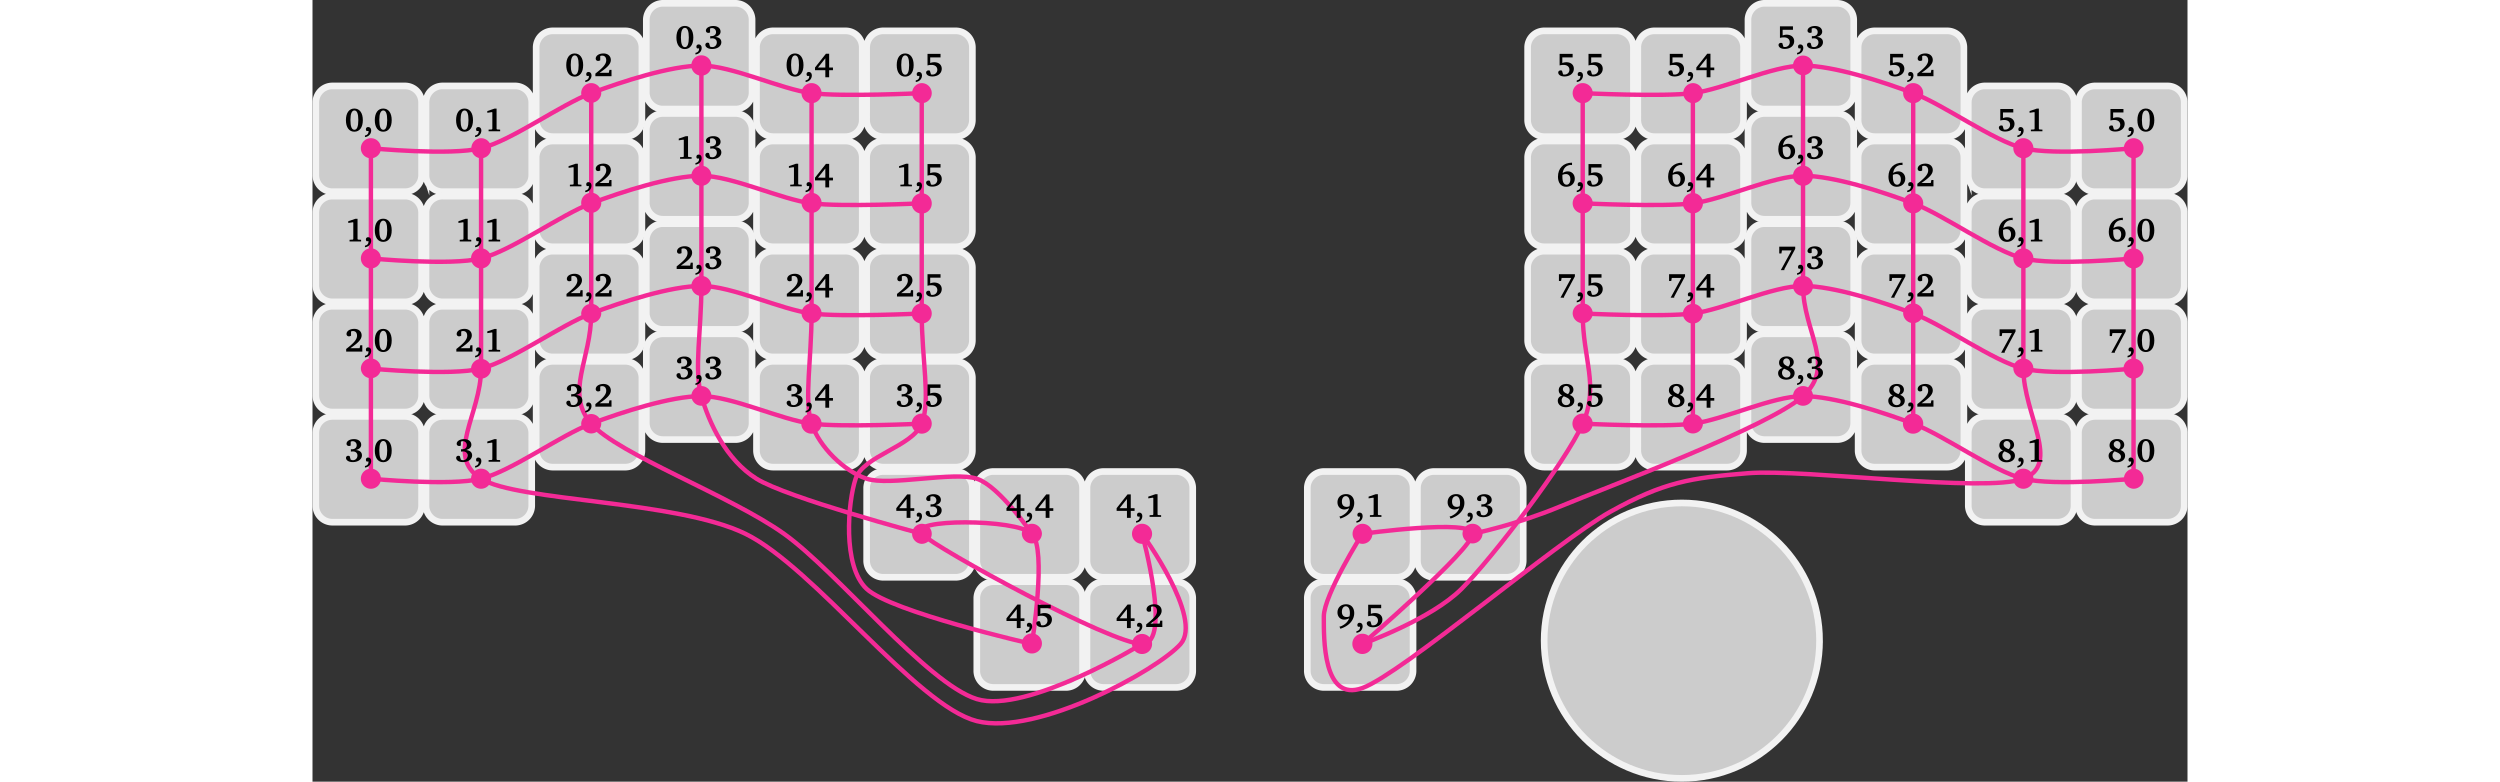 <svg height="253.433" viewBox="0 0 337.723 140.796" width="810.535" xmlns="http://www.w3.org/2000/svg" xmlns:xlink="http://www.w3.org/1999/xlink"><rect x="0" y="0" width="337.723" height="140.796" fill="#333333" stroke="none"/><clipPath id="a"><path d="M221 90h51v50.797h-51zm0 0"/></clipPath><clipPath id="b"><path d="M204 73h85v67.797h-85zm0 0"/></clipPath><clipPath id="c"><path d="M318 15h19.723v20H318zm0 0"/></clipPath><clipPath id="d"><path d="M301 0h36.723v52H301zm0 0"/></clipPath><clipPath id="e"><path d="M318 35h19.723v20H318zm0 0"/></clipPath><clipPath id="f"><path d="M301 18h36.723v54H301zm0 0"/></clipPath><clipPath id="g"><path d="M318 55h19.723v20H318zm0 0"/></clipPath><clipPath id="h"><path d="M301 38h36.723v54H301zm0 0"/></clipPath><clipPath id="i"><path d="M318 75h19.723v20H318zm0 0"/></clipPath><clipPath id="j"><path d="M301 58h36.723v53H301zm0 0"/></clipPath><clipPath id="k"><path d="M102 87h54v53.797h-54zm0 0"/></clipPath><clipPath id="l"><path d="M122 87h54v53.797h-54zm0 0"/></clipPath><clipPath id="m"><path d="M162 87h54v53.797h-54zm0 0"/></clipPath><clipPath id="n"><path d="M0 0h337.723v39H0zm0 0"/></clipPath><clipPath id="o"><path d="M0 20h337.723v39H0zm0 0"/></clipPath><clipPath id="p"><path d="M0 40h337.723v39H0zm0 0"/></clipPath><clipPath id="q"><path d="M0 60h337.723v39H0zm0 0"/></clipPath><clipPath id="r"><path d="M16 15h153v125.797H16zm0 0"/></clipPath><symbol id="s" overflow="visible"><path d="M1.75-4.094C.828-4.094.234-3.328.234-2 .234-.687.828.078 1.75.078 2.688.078 3.281-.687 3.281-2c0-1.328-.594-2.094-1.531-2.094zm.016.344c.468 0 .703.578.703 1.734 0 1.172-.235 1.75-.703 1.75-.485 0-.72-.593-.72-1.765 0-1.14.25-1.719.72-1.719zm0 0"/></symbol><symbol id="t" overflow="visible"><path d="M.188 1.047C.875.969 1.313.469 1.313-.141c0-.39-.22-.625-.547-.625-.25 0-.407.157-.407.407 0 .125.032.234.125.312h.36v.063c0 .421-.235.671-.656.75zm0 0"/></symbol><symbol id="u" overflow="visible"><path d="M1.938-4.078l-1.282.437v.313l.844-.125.063.062v2.954l-.079.109-.593.031V0h2.078v-.297l-.563-.031-.078-.094v-3.656zm0 0"/></symbol><symbol id="v" overflow="visible"><path d="M1.031-.61c1.328-.906 2.032-1.546 2.032-2.312 0-.687-.516-1.172-1.313-1.172-.86 0-1.406.422-1.406.922 0 .25.172.422.422.422a.77.77 0 00.39-.11v-.765a.69.69 0 01.344-.078c.453 0 .734.297.734.844 0 .734-.687 1.406-1.953 2.39V0h2.906v-1.14h-.374l-.11.53zm0 0"/></symbol><symbol id="w" overflow="visible"><path d="M2-2.11c.64-.156.984-.484.984-.953 0-.593-.5-1.015-1.296-1.015-.813 0-1.344.39-1.344.828 0 .234.172.406.437.406a.52.52 0 00.313-.078v-.703a.986.986 0 01.343-.078c.422 0 .735.297.735.719 0 .453-.313.734-.875.734h-.172v.422c.156-.016.281-.031.36-.031.515 0 .827.296.827.734 0 .469-.343.844-.796.844-.125 0-.266-.031-.422-.094l-.188-.64C.812-1.048.75-1.079.672-1.079c-.25 0-.422.156-.422.39 0 .407.469.75 1.203.75 1.031 0 1.672-.546 1.672-1.218 0-.547-.39-.907-1.125-.953zm0 0"/></symbol><symbol id="x" overflow="visible"><path d="M2.125-4.047L.156-1.563v.485h1.86V.188h.687v-1.266h.688v-.484h-.688v-2.485zm-.11.828v1.656H.688zm0 0"/></symbol><symbol id="y" overflow="visible"><path d="M.578-4.016v2.079c.235-.063.469-.094.719-.094.656 0 1.047.344 1.047.875 0 .484-.375.86-.86.86-.093 0-.187 0-.28-.032L1-1c-.078-.016-.156-.047-.219-.047-.265 0-.453.172-.453.375 0 .406.422.719 1.11.719 1.03 0 1.703-.578 1.703-1.39 0-.704-.532-1.173-1.36-1.173a2.16 2.16 0 00-.718.141v-1.016h1.859v-.625zm0 0"/></symbol><symbol id="z" overflow="visible"><path d="M2.813-4.266C1.25-4.266.28-3.25.28-1.734.28-.594.858.078 1.78.078c.89 0 1.532-.61 1.532-1.469 0-.765-.547-1.312-1.235-1.312-.344 0-.656.11-.953.297.14-.89.64-1.39 1.438-1.453l.25.03zM1.077-2.078c.203-.094.422-.14.64-.14.485 0 .798.359.798.937 0 .625-.282.984-.672.984-.485 0-.766-.469-.766-1.422v-.36zm0 0"/></symbol><symbol id="A" overflow="visible"><path d="M.453-4.016v1.22h.39l.095-.548h1.734L.734.203h.641V.031l1.953-3.656v-.39zm0 0"/></symbol><symbol id="B" overflow="visible"><path d="M2.078-2.266c-.61-.234-.906-.5-.906-.875a.57.57 0 01.578-.593c.375 0 .64.296.64.734a.965.965 0 01-.312.734zm.281.141c.47-.203.704-.531.704-.938 0-.593-.485-1.03-1.25-1.03-.844 0-1.391.452-1.391 1.14 0 .422.219.734.64.937-.53.157-.812.485-.812.938C.25-.406.813.094 1.703.094c.953 0 1.516-.5 1.516-1.188 0-.5-.281-.828-.86-1.031zm-1.03.25c.765.297 1.14.516 1.14.969 0 .375-.281.625-.719.625-.453 0-.797-.36-.797-.86 0-.296.125-.515.375-.734zm0 0"/></symbol><symbol id="C" overflow="visible"><path d="M2.422-1.922a1.087 1.087 0 01-.516.125c-.547 0-.86-.328-.86-.953 0-.61.298-.984.688-.984.454 0 .75.437.75 1.234 0 .203-.03.39-.062.578zM.766.312c1.609-.5 2.5-1.593 2.5-2.812 0-.984-.563-1.594-1.454-1.594C.875-4.094.25-3.5.25-2.625c0 .766.516 1.297 1.219 1.297.297 0 .578-.094.875-.234C2.125-.938 1.64-.47.875-.125l-.266.047zm0 0"/></symbol><g clip-path="url(#a)"><path d="M271.45 115.398c0-13.699-11.102-24.804-24.802-24.804-13.699 0-24.804 11.105-24.804 24.804 0 13.696 11.105 24.801 24.804 24.801 13.7 0 24.801-11.105 24.801-24.8zm0 0" fill="#ccc"/></g><g clip-path="url(#b)"><path d="M271.45 115.398c0-13.699-11.102-24.804-24.802-24.804-13.699 0-24.804 11.105-24.804 24.804 0 13.696 11.105 24.801 24.804 24.801 13.7 0 24.801-11.105 24.801-24.8zm0 0" fill="none" stroke="#f2f2f2" stroke-miterlimit="10" stroke-width="1.196"/></g><path d="M.598 31.54V18.468a2.988 2.988 0 012.988-2.989H16.66a2.988 2.988 0 012.988 2.989v13.07a2.988 2.988 0 01-2.988 2.988H3.586A2.988 2.988 0 01.598 31.54zm19.843 0V18.468a2.986 2.986 0 012.989-2.989H36.5a2.986 2.986 0 012.988 2.989v13.07a2.986 2.986 0 01-2.988 2.988H23.43a2.986 2.986 0 01-2.989-2.988zm19.844-9.923V8.547a2.988 2.988 0 012.988-2.988h13.07a2.988 2.988 0 012.989 2.988v13.07a2.99 2.99 0 01-2.988 2.992h-13.07a2.99 2.99 0 01-2.989-2.992zm19.84-4.957V3.586A2.99 2.99 0 0163.113.598h13.075a2.99 2.99 0 012.988 2.988V16.66a2.99 2.99 0 01-2.989 2.988H63.114a2.99 2.99 0 01-2.988-2.988zm19.844 4.957V8.547a2.99 2.99 0 012.988-2.988h13.07a2.992 2.992 0 012.993 2.988v13.07a2.992 2.992 0 01-2.993 2.992h-13.07a2.992 2.992 0 01-2.988-2.992zm19.844 0V8.547a2.988 2.988 0 012.988-2.988h13.07a2.988 2.988 0 012.988 2.988v13.07a2.99 2.99 0 01-2.988 2.992h-13.07a2.99 2.99 0 01-2.989-2.992zm119.054 0V8.547a2.99 2.99 0 012.988-2.988h13.075a2.99 2.99 0 012.988 2.988v13.07a2.992 2.992 0 01-2.988 2.992h-13.075a2.992 2.992 0 01-2.988-2.992zm19.843 0V8.547a2.988 2.988 0 012.99-2.988h13.07a2.988 2.988 0 012.988 2.988v13.07a2.99 2.99 0 01-2.988 2.992H241.7a2.99 2.99 0 01-2.99-2.992zm19.845-4.957V3.586a2.988 2.988 0 012.988-2.988h13.07a2.988 2.988 0 012.989 2.988V16.66a2.988 2.988 0 01-2.989 2.988h-13.07a2.988 2.988 0 01-2.988-2.988zm19.84 4.957V8.547a2.99 2.99 0 012.988-2.988h13.074a2.99 2.99 0 012.988 2.988v13.07a2.992 2.992 0 01-2.988 2.992h-13.074a2.992 2.992 0 01-2.988-2.992zm19.843 9.923V18.468a2.988 2.988 0 012.989-2.989h13.07a2.99 2.99 0 012.992 2.989v13.07a2.99 2.99 0 01-2.992 2.988h-13.07a2.988 2.988 0 01-2.989-2.988zm0 0" fill="#ccc" stroke="#f2f2f2" stroke-miterlimit="10" stroke-width="1.196"/><g clip-path="url(#c)"><path d="M318.082 31.54V18.468a2.986 2.986 0 012.988-2.989h13.07a2.986 2.986 0 012.989 2.989v13.07a2.986 2.986 0 01-2.988 2.988h-13.07a2.986 2.986 0 01-2.989-2.988zm0 0" fill="#ccc"/></g><g clip-path="url(#d)"><path d="M318.082 31.54V18.468a2.986 2.986 0 012.988-2.989h13.07a2.986 2.986 0 012.989 2.989v13.07a2.986 2.986 0 01-2.988 2.988h-13.07a2.986 2.986 0 01-2.989-2.988zm0 0" fill="none" stroke="#f2f2f2" stroke-miterlimit="10" stroke-width="1.196"/></g><path d="M.598 51.383v-13.07a2.988 2.988 0 012.988-2.989H16.66a2.988 2.988 0 012.988 2.989v13.07a2.988 2.988 0 01-2.988 2.988H3.586a2.988 2.988 0 01-2.988-2.988zm19.843 0v-13.07a2.986 2.986 0 012.989-2.989H36.5a2.986 2.986 0 012.988 2.989v13.07A2.986 2.986 0 0136.5 54.37H23.43a2.986 2.986 0 01-2.989-2.988zm19.844-9.923V28.39a2.986 2.986 0 012.988-2.988h13.07a2.986 2.986 0 012.989 2.989v13.07a2.986 2.986 0 01-2.988 2.988h-13.07a2.986 2.986 0 01-2.989-2.988zm19.84-4.96V23.43a2.988 2.988 0 012.988-2.989h13.075a2.988 2.988 0 012.988 2.989V36.5a2.988 2.988 0 01-2.989 2.988H63.114a2.988 2.988 0 01-2.988-2.988zm19.844 4.96V28.39a2.988 2.988 0 012.988-2.988h13.07a2.99 2.99 0 012.993 2.989v13.07a2.99 2.99 0 01-2.993 2.988h-13.07a2.988 2.988 0 01-2.988-2.988zm19.844 0V28.39a2.986 2.986 0 012.988-2.988h13.07a2.986 2.986 0 012.988 2.989v13.07a2.986 2.986 0 01-2.988 2.988h-13.07a2.986 2.986 0 01-2.989-2.988zm119.054 0V28.39a2.988 2.988 0 012.988-2.988h13.075a2.988 2.988 0 012.988 2.989v13.07a2.988 2.988 0 01-2.988 2.988h-13.075a2.988 2.988 0 01-2.988-2.988zm19.843 0V28.39a2.986 2.986 0 012.99-2.988h13.07a2.986 2.986 0 012.988 2.989v13.07a2.986 2.986 0 01-2.988 2.988H241.7a2.986 2.986 0 01-2.99-2.988zm19.845-4.96V23.43a2.986 2.986 0 012.988-2.989h13.07a2.986 2.986 0 012.989 2.989V36.5a2.986 2.986 0 01-2.989 2.988h-13.07a2.986 2.986 0 01-2.988-2.988zm19.84 4.96V28.39a2.988 2.988 0 012.988-2.988h13.074a2.988 2.988 0 012.988 2.989v13.07a2.988 2.988 0 01-2.988 2.988h-13.074a2.988 2.988 0 01-2.988-2.988zm19.843 9.923v-13.07a2.988 2.988 0 012.989-2.989h13.07a2.99 2.99 0 012.992 2.989v13.07a2.99 2.99 0 01-2.992 2.988h-13.07a2.988 2.988 0 01-2.989-2.988zm0 0" fill="#ccc" stroke="#f2f2f2" stroke-miterlimit="10" stroke-width="1.196"/><g clip-path="url(#e)"><path d="M318.082 51.383v-13.07a2.986 2.986 0 012.988-2.989h13.07a2.986 2.986 0 012.989 2.989v13.07a2.986 2.986 0 01-2.988 2.988h-13.07a2.986 2.986 0 01-2.989-2.988zm0 0" fill="#ccc"/></g><g clip-path="url(#f)"><path d="M318.082 51.383v-13.07a2.986 2.986 0 012.988-2.989h13.07a2.986 2.986 0 012.989 2.989v13.07a2.986 2.986 0 01-2.988 2.988h-13.07a2.986 2.986 0 01-2.989-2.988zm0 0" fill="none" stroke="#f2f2f2" stroke-miterlimit="10" stroke-width="1.196"/></g><path d="M.598 71.227V58.152a2.99 2.99 0 012.988-2.988H16.66a2.99 2.99 0 012.988 2.988v13.075a2.99 2.99 0 01-2.988 2.988H3.586a2.99 2.99 0 01-2.988-2.988zm19.843 0V58.152a2.988 2.988 0 012.989-2.988H36.5a2.988 2.988 0 012.988 2.988v13.075a2.988 2.988 0 01-2.988 2.988H23.43a2.988 2.988 0 01-2.989-2.988zm19.844-9.922v-13.07a2.99 2.99 0 012.988-2.993h13.07a2.99 2.99 0 012.989 2.992v13.07a2.988 2.988 0 01-2.988 2.989h-13.07a2.988 2.988 0 01-2.989-2.988zm19.84-4.961v-13.07a2.988 2.988 0 012.988-2.989h13.075a2.988 2.988 0 012.988 2.988v13.07a2.988 2.988 0 01-2.989 2.989H63.114a2.988 2.988 0 01-2.988-2.988zm19.844 4.961v-13.07a2.992 2.992 0 012.988-2.993h13.07a2.992 2.992 0 012.993 2.992v13.07a2.992 2.992 0 01-2.993 2.989h-13.07a2.99 2.99 0 01-2.988-2.988zm19.844 0v-13.07a2.99 2.99 0 012.988-2.993h13.07a2.99 2.99 0 012.988 2.992v13.07a2.988 2.988 0 01-2.988 2.989h-13.07a2.988 2.988 0 01-2.989-2.988zm119.054 0v-13.07a2.992 2.992 0 012.988-2.993h13.075a2.992 2.992 0 012.988 2.992v13.07a2.99 2.99 0 01-2.988 2.989h-13.075a2.99 2.99 0 01-2.988-2.988zm19.843 0v-13.07a2.99 2.99 0 012.99-2.993h13.07a2.99 2.99 0 012.988 2.992v13.07a2.988 2.988 0 01-2.988 2.989H241.7a2.988 2.988 0 01-2.99-2.988zm19.845-4.961v-13.07a2.986 2.986 0 012.988-2.989h13.07a2.986 2.986 0 012.989 2.988v13.07a2.986 2.986 0 01-2.989 2.989h-13.07a2.986 2.986 0 01-2.988-2.988zm19.84 4.961v-13.07a2.992 2.992 0 012.988-2.993h13.074a2.992 2.992 0 012.988 2.992v13.07a2.99 2.99 0 01-2.988 2.989h-13.074a2.99 2.99 0 01-2.988-2.988zm19.843 9.922V58.152a2.99 2.99 0 012.989-2.988h13.07a2.992 2.992 0 012.992 2.988v13.075a2.992 2.992 0 01-2.992 2.988h-13.07a2.99 2.99 0 01-2.989-2.988zm0 0" fill="#ccc" stroke="#f2f2f2" stroke-miterlimit="10" stroke-width="1.196"/><g clip-path="url(#g)"><path d="M318.082 71.227V58.152a2.988 2.988 0 012.988-2.988h13.07a2.988 2.988 0 012.989 2.988v13.075a2.988 2.988 0 01-2.988 2.988h-13.07a2.988 2.988 0 01-2.989-2.988zm0 0" fill="#ccc"/></g><g clip-path="url(#h)"><path d="M318.082 71.227V58.152a2.988 2.988 0 012.988-2.988h13.07a2.988 2.988 0 012.989 2.988v13.075a2.988 2.988 0 01-2.988 2.988h-13.07a2.988 2.988 0 01-2.989-2.988zm0 0" fill="none" stroke="#f2f2f2" stroke-miterlimit="10" stroke-width="1.196"/></g><path d="M.598 91.07V77.996a2.99 2.99 0 012.988-2.988H16.66a2.99 2.99 0 012.988 2.988V91.07a2.99 2.99 0 01-2.988 2.989H3.586A2.99 2.99 0 01.598 91.07zm19.843 0V77.996a2.988 2.988 0 012.989-2.988H36.5a2.988 2.988 0 012.988 2.988V91.07a2.988 2.988 0 01-2.988 2.99H23.43a2.988 2.988 0 01-2.989-2.989zm19.844-9.922V68.074a2.988 2.988 0 012.988-2.988h13.07a2.988 2.988 0 012.989 2.988v13.074a2.988 2.988 0 01-2.988 2.989h-13.07a2.988 2.988 0 01-2.989-2.989zm19.84-4.96V63.112a2.99 2.99 0 012.988-2.988h13.075a2.99 2.99 0 012.988 2.988v13.075a2.99 2.99 0 01-2.989 2.988H63.114a2.99 2.99 0 01-2.988-2.989zm19.844 4.96V68.074a2.99 2.99 0 012.988-2.988h13.07a2.992 2.992 0 012.993 2.988v13.074a2.992 2.992 0 01-2.993 2.989h-13.07a2.99 2.99 0 01-2.988-2.989zm19.844 0V68.074a2.988 2.988 0 012.988-2.988h13.07a2.988 2.988 0 012.988 2.988v13.074a2.988 2.988 0 01-2.988 2.989h-13.07a2.988 2.988 0 01-2.989-2.989zm119.054 0V68.074a2.99 2.99 0 012.988-2.988h13.075a2.99 2.99 0 012.988 2.988v13.074a2.99 2.99 0 01-2.988 2.989h-13.075a2.99 2.99 0 01-2.988-2.989zm19.843 0V68.074a2.988 2.988 0 012.99-2.988h13.07a2.988 2.988 0 012.988 2.988v13.074a2.988 2.988 0 01-2.988 2.989H241.7a2.988 2.988 0 01-2.99-2.989zm19.845-4.96V63.112a2.988 2.988 0 012.988-2.988h13.07a2.988 2.988 0 012.989 2.988v13.075a2.988 2.988 0 01-2.989 2.988h-13.07a2.988 2.988 0 01-2.988-2.989zm19.84 4.96V68.074a2.99 2.99 0 012.988-2.988h13.074a2.99 2.99 0 012.988 2.988v13.074a2.99 2.99 0 01-2.988 2.989h-13.074a2.99 2.99 0 01-2.988-2.989zm19.843 9.922V77.996a2.99 2.99 0 012.989-2.988h13.07a2.992 2.992 0 012.992 2.988V91.07a2.992 2.992 0 01-2.992 2.989h-13.07a2.99 2.99 0 01-2.989-2.989zm0 0" fill="#ccc" stroke="#f2f2f2" stroke-miterlimit="10" stroke-width="1.196"/><g clip-path="url(#i)"><path d="M318.082 91.07V77.996a2.988 2.988 0 012.988-2.988h13.07a2.988 2.988 0 012.989 2.988V91.07a2.988 2.988 0 01-2.988 2.989h-13.07a2.988 2.988 0 01-2.989-2.989zm0 0" fill="#ccc"/></g><g clip-path="url(#j)"><path d="M318.082 91.07V77.996a2.988 2.988 0 012.988-2.988h13.07a2.988 2.988 0 012.989 2.988V91.07a2.988 2.988 0 01-2.988 2.989h-13.07a2.988 2.988 0 01-2.989-2.989zm0 0" fill="none" stroke="#f2f2f2" stroke-miterlimit="10" stroke-width="1.196"/></g><g fill="#ccc"><path d="M99.813 100.988v-13.07a2.988 2.988 0 012.988-2.988h13.07a2.988 2.988 0 012.988 2.988v13.07a2.99 2.99 0 01-2.988 2.992h-13.07a2.99 2.99 0 01-2.989-2.992zm19.839 0v-13.07a2.992 2.992 0 012.993-2.988h13.07a2.99 2.99 0 012.988 2.988v13.07a2.992 2.992 0 01-2.988 2.992h-13.07a2.992 2.992 0 01-2.993-2.992zm19.844 0v-13.07a2.99 2.99 0 012.988-2.988h13.075a2.99 2.99 0 012.988 2.988v13.07a2.992 2.992 0 01-2.988 2.992h-13.075a2.992 2.992 0 01-2.988-2.992zm39.688 0v-13.07a2.988 2.988 0 012.988-2.988h13.07a2.988 2.988 0 012.988 2.988v13.07a2.99 2.99 0 01-2.988 2.992h-13.07a2.99 2.99 0 01-2.988-2.992zm19.839 0v-13.07a2.992 2.992 0 012.993-2.988h13.07a2.99 2.99 0 012.988 2.988v13.07a2.992 2.992 0 01-2.988 2.992h-13.07a2.992 2.992 0 01-2.993-2.992zm0 0" stroke="#f2f2f2" stroke-miterlimit="10" stroke-width="1.196"/><path d="M119.652 120.832v-13.07a2.99 2.99 0 012.993-2.989h13.07a2.988 2.988 0 012.988 2.989v13.07a2.988 2.988 0 01-2.988 2.988h-13.07a2.99 2.99 0 01-2.993-2.988zm0 0"/></g><g clip-path="url(#k)"><path d="M119.652 120.832v-13.07a2.99 2.99 0 012.993-2.989h13.07a2.988 2.988 0 012.988 2.989v13.07a2.988 2.988 0 01-2.988 2.988h-13.07a2.99 2.99 0 01-2.993-2.988zm0 0" fill="none" stroke="#f2f2f2" stroke-miterlimit="10" stroke-width="1.196"/></g><path d="M139.496 120.832v-13.07a2.988 2.988 0 012.988-2.989h13.075a2.988 2.988 0 012.988 2.989v13.07a2.988 2.988 0 01-2.988 2.988h-13.075a2.988 2.988 0 01-2.988-2.988zm0 0" fill="#ccc"/><g clip-path="url(#l)"><path d="M139.496 120.832v-13.07a2.988 2.988 0 012.988-2.989h13.075a2.988 2.988 0 012.988 2.989v13.07a2.988 2.988 0 01-2.988 2.988h-13.075a2.988 2.988 0 01-2.988-2.988zm0 0" fill="none" stroke="#f2f2f2" stroke-miterlimit="10" stroke-width="1.196"/></g><path d="M179.184 120.832v-13.07a2.986 2.986 0 012.988-2.989h13.07a2.986 2.986 0 012.988 2.989v13.07a2.986 2.986 0 01-2.988 2.988h-13.07a2.986 2.986 0 01-2.988-2.988zm0 0" fill="#ccc"/><g clip-path="url(#m)"><path d="M179.184 120.832v-13.07a2.986 2.986 0 012.988-2.989h13.07a2.986 2.986 0 012.988 2.989v13.07a2.986 2.986 0 01-2.988 2.988h-13.07a2.986 2.986 0 01-2.988-2.988zm0 0" fill="none" stroke="#f2f2f2" stroke-miterlimit="10" stroke-width="1.196"/></g><g clip-path="url(#n)"><path d="M10.52 26.7s14.335 1.378 19.843 0c5.504-1.376 14.336-7.856 19.84-9.923 5.508-2.062 14.34-4.96 19.844-4.96 5.508 0 14.336 4.273 19.844 4.96 5.504.692 19.843 0 19.843 0m218.27 9.922s-14.34 1.38-19.844 0c-5.508-1.375-14.336-7.855-19.844-9.922-5.503-2.062-14.336-4.96-19.843-4.96-5.504 0-14.336 4.273-19.84 4.96-5.508.692-19.844 0-19.844 0" fill="none" stroke="#f32a96" stroke-miterlimit="10" stroke-width=".797"/></g><path d="M12.328 26.7a1.81 1.81 0 10-3.62.001 1.81 1.81 0 003.62-.002zm19.844 0c0-.997-.813-1.81-1.809-1.81a1.81 1.81 0 000 3.618 1.81 1.81 0 001.809-1.809zm19.84-9.923a1.81 1.81 0 00-1.809-1.808c-.996 0-1.808.812-1.808 1.808a1.81 1.81 0 003.617 0zm19.843-4.961a1.81 1.81 0 10-3.619.002 1.81 1.81 0 003.62-.002zM91.7 16.777a1.81 1.81 0 10-3.62.002 1.81 1.81 0 003.62-.002zm19.84 0a1.81 1.81 0 00-1.806-1.808 1.81 1.81 0 000 3.617c.996 0 1.805-.809 1.805-1.809zM329.809 26.7a1.81 1.81 0 00-1.805-1.81 1.81 1.81 0 000 3.618c.996 0 1.805-.809 1.805-1.809zm-19.84 0a1.81 1.81 0 10-3.62.001 1.81 1.81 0 003.62-.002zm-19.844-9.923a1.81 1.81 0 10-3.62.002 1.81 1.81 0 003.62-.002zm-19.844-4.961a1.81 1.81 0 00-1.808-1.808c-.996 0-1.809.812-1.809 1.808a1.81 1.81 0 003.617 0zm-19.84 4.961c0-.996-.812-1.808-1.808-1.808a1.81 1.81 0 000 3.617 1.81 1.81 0 001.808-1.809zm-19.843 0a1.81 1.81 0 10-3.62.002 1.81 1.81 0 003.62-.002zm0 0" fill="#f32a96"/><g clip-path="url(#o)"><path d="M10.52 46.543s14.335 1.375 19.843 0c5.504-1.375 14.336-7.856 19.84-9.922 5.508-2.066 14.34-4.96 19.844-4.96 5.508 0 14.336 4.273 19.844 4.96 5.504.688 19.843 0 19.843 0m218.27 9.922s-14.34 1.375-19.844 0c-5.508-1.375-14.336-7.856-19.844-9.922-5.503-2.066-14.336-4.96-19.843-4.96-5.504 0-14.336 4.273-19.84 4.96-5.508.688-19.844 0-19.844 0" fill="none" stroke="#f32a96" stroke-miterlimit="10" stroke-width=".797"/></g><path d="M12.328 46.543a1.807 1.807 0 10-3.617 0 1.808 1.808 0 103.617 0zm19.844 0a1.81 1.81 0 10-3.62.002 1.81 1.81 0 003.62-.002zm19.84-9.922a1.81 1.81 0 10-3.615.002 1.81 1.81 0 003.615-.002zm19.843-4.961c0-1-.808-1.808-1.808-1.808s-1.809.808-1.809 1.808a1.808 1.808 0 103.617 0zM91.7 36.621a1.809 1.809 0 10-3.615 0 1.809 1.809 0 003.614 0zm19.84 0a1.806 1.806 0 10-3.614 0 1.807 1.807 0 103.613 0zm218.269 9.922a1.806 1.806 0 10-3.614 0 1.807 1.807 0 103.614 0zm-19.84 0a1.808 1.808 0 10-3.617 0 1.808 1.808 0 103.617 0zm-19.844-9.922a1.808 1.808 0 10-3.617.001 1.808 1.808 0 103.617-.001zm-19.844-4.961c0-1-.808-1.808-1.808-1.808a1.81 1.81 0 101.808 1.808zm-19.84 4.961a1.81 1.81 0 10-3.619.002 1.81 1.81 0 003.62-.002zm-19.843 0a1.808 1.808 0 10-3.618.001c0 1 .81 1.808 1.81 1.808s1.808-.809 1.808-1.809zm0 0" fill="#f32a96"/><g clip-path="url(#p)"><path d="M10.52 66.387s14.335 1.375 19.843 0c5.504-1.38 14.336-7.86 19.84-9.922 5.508-2.067 14.34-4.961 19.844-4.961 5.508 0 14.336 4.273 19.844 4.96 5.504.688 19.843 0 19.843 0m218.27 9.923s-14.34 1.375-19.844 0c-5.508-1.38-14.336-7.86-19.844-9.922-5.503-2.067-14.336-4.961-19.843-4.961-5.504 0-14.336 4.273-19.84 4.96-5.508.688-19.844 0-19.844 0" fill="none" stroke="#f32a96" stroke-miterlimit="10" stroke-width=".797"/></g><path d="M12.328 66.387a1.807 1.807 0 10-3.617 0 1.81 1.81 0 003.617 0zm19.844 0a1.81 1.81 0 00-3.617 0 1.81 1.81 0 001.808 1.808c.996 0 1.809-.812 1.809-1.808zm19.84-9.922a1.81 1.81 0 00-3.617 0 1.81 1.81 0 003.617 0zm19.843-4.961a1.807 1.807 0 10-3.617 0 1.808 1.808 0 103.617-.001zM91.7 56.465a1.809 1.809 0 10-3.618 0 1.81 1.81 0 003.617 0zm19.84 0a1.806 1.806 0 10-3.614 0 1.81 1.81 0 001.808 1.808c.996 0 1.805-.812 1.805-1.808zm218.269 9.922a1.806 1.806 0 10-3.614 0 1.81 1.81 0 001.809 1.808c.996 0 1.805-.812 1.805-1.808zm-19.84 0a1.808 1.808 0 10-3.617 0 1.81 1.81 0 003.617 0zm-19.844-9.922a1.808 1.808 0 10-3.617 0 1.81 1.81 0 003.617 0zm-19.844-4.961c0-1-.808-1.809-1.808-1.809a1.81 1.81 0 101.808 1.809zm-19.84 4.961a1.81 1.81 0 00-3.617 0 1.81 1.81 0 001.809 1.808c.996 0 1.808-.812 1.808-1.808zm-19.843 0c0-1-.809-1.809-1.809-1.809s-1.809.809-1.809 1.809a1.81 1.81 0 003.618 0zm0 0" fill="#f32a96"/><g clip-path="url(#q)"><path d="M10.52 86.227s14.335 1.378 19.843 0c5.504-1.375 14.336-7.856 19.84-9.918 5.508-2.067 14.34-4.961 19.844-4.961 5.508 0 14.336 4.27 19.844 4.96 5.504.688 19.843 0 19.843 0m218.27 9.919s-14.34 1.378-19.844 0c-5.508-1.375-14.336-7.856-19.844-9.918-5.503-2.067-14.336-4.961-19.843-4.961-5.504 0-14.336 4.27-19.84 4.96-5.508.688-19.844 0-19.844 0" fill="none" stroke="#f32a96" stroke-miterlimit="10" stroke-width=".797"/></g><path d="M12.328 86.227a1.81 1.81 0 10-3.62.002 1.81 1.81 0 003.62-.002zm19.844 0a1.81 1.81 0 10-1.809 1.809 1.81 1.81 0 001.809-1.81zm19.84-9.918a1.81 1.81 0 00-3.617 0 1.809 1.809 0 003.617 0zm19.843-4.961a1.807 1.807 0 10-3.617 0 1.81 1.81 0 003.617 0zM91.7 76.309c0-1-.81-1.809-1.81-1.809a1.807 1.807 0 100 3.613c1 0 1.81-.808 1.81-1.804zm19.84 0a1.806 1.806 0 10-3.614-.005 1.806 1.806 0 003.613.005zm218.269 9.918c0-.997-.809-1.809-1.805-1.809a1.81 1.81 0 000 3.617c.996 0 1.805-.808 1.805-1.808zm-19.84 0a1.81 1.81 0 10-3.62.002 1.81 1.81 0 003.62-.002zm-19.844-9.918c0-1-.809-1.809-1.809-1.809a1.807 1.807 0 100 3.613c1 0 1.809-.808 1.809-1.804zm-19.844-4.961c0-1-.808-1.809-1.808-1.809a1.81 1.81 0 00-1.809 1.809 1.81 1.81 0 003.617 0zm-19.84 4.961a1.81 1.81 0 00-3.617 0 1.809 1.809 0 003.617 0zm-19.843 0c0-1-.809-1.809-1.809-1.809a1.807 1.807 0 100 3.613c1 0 1.809-.808 1.809-1.804zm0 0" fill="#f32a96"/><path d="M149.418 96.148s5.508 19.844 0 19.844-36.934-17.09-39.684-19.844c-2.754-2.753 17.09-2.753 19.84 0 2.754 2.754 0 19.844 0 19.844" fill="none" stroke="#f32a96" stroke-miterlimit="10" stroke-width=".797"/><path d="M151.227 96.148a1.81 1.81 0 10-3.62.003 1.81 1.81 0 003.62-.003zm0 19.844c0-1-.809-1.808-1.809-1.808s-1.809.808-1.809 1.808.809 1.809 1.809 1.809 1.809-.809 1.809-1.809zM111.54 96.148a1.81 1.81 0 00-1.806-1.808 1.81 1.81 0 000 3.617c.996 0 1.805-.809 1.805-1.809zm19.843 0a1.81 1.81 0 00-1.809-1.808c-.996 0-1.808.812-1.808 1.808a1.81 1.81 0 003.617 0zm0 19.844a1.81 1.81 0 10-3.615.002 1.81 1.81 0 003.615-.002zm0 0" fill="#f32a96"/><path d="M189.102 96.148s19.843-2.753 19.843 0c0 2.754-19.843 19.844-19.843 19.844" fill="none" stroke="#f32a96" stroke-miterlimit="10" stroke-width=".797"/><path d="M190.91 96.148a1.81 1.81 0 00-1.808-1.808 1.809 1.809 0 000 3.617c1 0 1.808-.809 1.808-1.809zm19.844 0a1.81 1.81 0 00-1.809-1.808c-.996 0-1.808.812-1.808 1.808a1.81 1.81 0 003.617 0zm-19.844 19.844a1.807 1.807 0 10-3.613 0 1.806 1.806 0 103.613 0zm0 0" fill="#f32a96"/><g clip-path="url(#r)"><path d="M30.363 26.7v39.687c0 8.258-6.61 15.71 0 19.84 6.606 4.132 35.23 3.867 47.621 9.921 12.391 6.059 30.793 30.98 41.668 33.735 10.875 2.754 32.582-9.211 36.711-13.89 4.13-4.68-6.945-19.845-6.945-19.845" fill="none" stroke="#f32a96" stroke-miterlimit="10" stroke-width=".797"/></g><g fill="none" stroke="#f32a96" stroke-miterlimit="10" stroke-width=".797"><path d="M50.203 16.777v39.688c0 8.258-4.816 14.336 0 19.844 4.82 5.504 25.09 12.957 34.727 19.84 9.636 6.882 25.777 27.011 34.722 29.765 8.95 2.754 29.766-9.922 29.766-9.922"/><path d="M70.047 11.816v39.688c0 8.258-1.375 15.023 0 19.844 1.379 4.816 4.414 11.437 9.922 14.879 5.508 3.441 29.765 9.921 29.765 9.921"/><path d="M89.89 16.777v39.688c0 8.258-1.378 15.71 0 19.844 1.376 4.129 5.794 8.543 9.922 9.918 4.13 1.378 15.711-1.375 19.84 0 4.133 1.378 9.922 9.921 9.922 9.921"/><path d="M109.734 16.777v39.688c0 8.258 1.649 15.71 0 19.844-1.652 4.129-10.53 5.789-11.906 9.918-1.379 4.132-2.422 15.714 1.984 19.843 4.403 4.13 29.762 9.922 29.762 9.922m99.216-99.215v39.688c0 8.258 3.026 12.96 0 19.844-3.028 6.882-16.321 24.254-21.83 29.761-5.503 5.508-17.858 9.922-17.858 9.922"/><path d="M268.473 11.816v39.688c0 8.258 6.058 14.336 0 19.844-6.055 5.504-35.395 16.398-43.653 19.84-8.257 3.44-15.875 4.96-15.875 4.96"/><path d="M308.16 26.7v39.687c0 8.258 6.883 17.226 0 19.84-6.883 2.617-39.281-1.817-49.605-.993-10.325.829-15.168 1.579-24.805 6.946-9.637 5.37-37.488 29.132-44.648 31.75-7.157 2.613-6.942-9.043-6.942-12.899s6.942-14.883 6.942-14.883M10.52 26.7v59.527m317.484-59.528v59.528m-39.688-69.45V76.31m-39.683-59.532V76.31"/></g><use x="5.785" xlink:href="#s" y="23.645"/><use x="9.258" xlink:href="#t" y="23.645"/><use x="10.986" xlink:href="#s" y="23.645"/><use x="25.628" xlink:href="#s" y="23.645"/><use x="29.101" xlink:href="#t" y="23.645"/><use x="30.829" xlink:href="#u" y="23.645"/><use x="45.47" xlink:href="#s" y="13.724"/><use x="48.943" xlink:href="#t" y="13.724"/><use x="50.671" xlink:href="#v" y="13.724"/><use x="65.313" xlink:href="#s" y="8.763"/><use x="68.786" xlink:href="#t" y="8.763"/><use x="70.514" xlink:href="#w" y="8.763"/><use x="85.155" xlink:href="#s" y="13.724"/><use x="88.628" xlink:href="#t" y="13.724"/><use x="90.356" xlink:href="#x" y="13.724"/><use x="104.997" xlink:href="#s" y="13.724"/><use x="108.47" xlink:href="#t" y="13.724"/><use x="110.198" xlink:href="#y" y="13.724"/><use x="224.052" xlink:href="#y" y="13.724"/><use x="227.525" xlink:href="#t" y="13.724"/><use x="229.253" xlink:href="#y" y="13.724"/><use x="243.894" xlink:href="#y" y="13.724"/><use x="247.367" xlink:href="#t" y="13.724"/><use x="249.095" xlink:href="#x" y="13.724"/><use x="263.737" xlink:href="#y" y="8.763"/><use x="267.21" xlink:href="#t" y="8.763"/><use x="268.938" xlink:href="#w" y="8.763"/><use x="283.579" xlink:href="#y" y="13.724"/><use x="287.052" xlink:href="#t" y="13.724"/><use x="288.78" xlink:href="#v" y="13.724"/><use x="303.422" xlink:href="#y" y="23.645"/><use x="306.895" xlink:href="#t" y="23.645"/><use x="308.623" xlink:href="#u" y="23.645"/><use x="323.264" xlink:href="#y" y="23.645"/><use x="326.737" xlink:href="#t" y="23.645"/><use x="328.465" xlink:href="#s" y="23.645"/><use x="5.785" xlink:href="#u" y="43.487"/><use x="9.258" xlink:href="#t" y="43.487"/><use x="10.986" xlink:href="#s" y="43.487"/><use x="25.628" xlink:href="#u" y="43.487"/><use x="29.101" xlink:href="#t" y="43.487"/><use x="30.829" xlink:href="#u" y="43.487"/><use x="45.47" xlink:href="#u" y="33.566"/><use x="48.943" xlink:href="#t" y="33.566"/><use x="50.671" xlink:href="#v" y="33.566"/><use x="65.313" xlink:href="#u" y="28.606"/><use x="68.786" xlink:href="#t" y="28.606"/><use x="70.514" xlink:href="#w" y="28.606"/><use x="85.155" xlink:href="#u" y="33.566"/><use x="88.628" xlink:href="#t" y="33.566"/><use x="90.356" xlink:href="#x" y="33.566"/><use x="104.997" xlink:href="#u" y="33.566"/><use x="108.47" xlink:href="#t" y="33.566"/><use x="110.198" xlink:href="#y" y="33.566"/><use x="224.052" xlink:href="#z" y="33.566"/><use x="227.525" xlink:href="#t" y="33.566"/><use x="229.253" xlink:href="#y" y="33.566"/><use x="243.894" xlink:href="#z" y="33.566"/><use x="247.367" xlink:href="#t" y="33.566"/><use x="249.095" xlink:href="#x" y="33.566"/><use x="263.737" xlink:href="#z" y="28.605"/><use x="267.21" xlink:href="#t" y="28.605"/><use x="268.938" xlink:href="#w" y="28.605"/><use x="283.579" xlink:href="#z" y="33.566"/><use x="287.052" xlink:href="#t" y="33.566"/><use x="288.78" xlink:href="#v" y="33.566"/><use x="303.422" xlink:href="#z" y="43.487"/><use x="306.895" xlink:href="#t" y="43.487"/><use x="308.623" xlink:href="#u" y="43.487"/><use x="323.264" xlink:href="#z" y="43.487"/><use x="326.737" xlink:href="#t" y="43.487"/><use x="328.465" xlink:href="#s" y="43.487"/><use x="5.785" xlink:href="#v" y="63.33"/><use x="9.258" xlink:href="#t" y="63.33"/><use x="10.986" xlink:href="#s" y="63.33"/><use x="25.628" xlink:href="#v" y="63.33"/><use x="29.101" xlink:href="#t" y="63.33"/><use x="30.829" xlink:href="#u" y="63.33"/><use x="45.47" xlink:href="#v" y="53.409"/><use x="48.943" xlink:href="#t" y="53.409"/><use x="50.671" xlink:href="#v" y="53.409"/><use x="65.313" xlink:href="#v" y="48.448"/><use x="68.786" xlink:href="#t" y="48.448"/><use x="70.514" xlink:href="#w" y="48.448"/><use x="85.155" xlink:href="#v" y="53.409"/><use x="88.628" xlink:href="#t" y="53.409"/><use x="90.356" xlink:href="#x" y="53.409"/><use x="104.997" xlink:href="#v" y="53.409"/><use x="108.47" xlink:href="#t" y="53.409"/><use x="110.198" xlink:href="#y" y="53.409"/><use x="224.052" xlink:href="#A" y="53.409"/><use x="227.525" xlink:href="#t" y="53.409"/><use x="229.253" xlink:href="#y" y="53.409"/><use x="243.894" xlink:href="#A" y="53.409"/><use x="247.367" xlink:href="#t" y="53.409"/><use x="249.095" xlink:href="#x" y="53.409"/><use x="263.737" xlink:href="#A" y="48.448"/><use x="267.21" xlink:href="#t" y="48.448"/><use x="268.938" xlink:href="#w" y="48.448"/><use x="283.579" xlink:href="#A" y="53.409"/><use x="287.052" xlink:href="#t" y="53.409"/><use x="288.78" xlink:href="#v" y="53.409"/><use x="303.422" xlink:href="#A" y="63.33"/><use x="306.895" xlink:href="#t" y="63.33"/><use x="308.623" xlink:href="#u" y="63.33"/><use x="323.264" xlink:href="#A" y="63.33"/><use x="326.737" xlink:href="#t" y="63.33"/><use x="328.465" xlink:href="#s" y="63.33"/><use x="5.785" xlink:href="#w" y="83.172"/><use x="9.258" xlink:href="#t" y="83.172"/><use x="10.986" xlink:href="#s" y="83.172"/><use x="25.628" xlink:href="#w" y="83.172"/><use x="29.101" xlink:href="#t" y="83.172"/><use x="30.829" xlink:href="#u" y="83.172"/><use x="45.47" xlink:href="#w" y="73.251"/><use x="48.943" xlink:href="#t" y="73.251"/><use x="50.671" xlink:href="#v" y="73.251"/><use x="65.313" xlink:href="#w" y="68.29"/><use x="68.786" xlink:href="#t" y="68.29"/><use x="70.514" xlink:href="#w" y="68.29"/><use x="85.155" xlink:href="#w" y="73.251"/><use x="88.628" xlink:href="#t" y="73.251"/><use x="90.356" xlink:href="#x" y="73.251"/><use x="104.997" xlink:href="#w" y="73.251"/><use x="108.47" xlink:href="#t" y="73.251"/><use x="110.198" xlink:href="#y" y="73.251"/><use x="224.052" xlink:href="#B" y="73.251"/><use x="227.525" xlink:href="#t" y="73.251"/><use x="229.253" xlink:href="#y" y="73.251"/><use x="243.894" xlink:href="#B" y="73.251"/><use x="247.367" xlink:href="#t" y="73.251"/><use x="249.095" xlink:href="#x" y="73.251"/><use x="263.737" xlink:href="#B" y="68.29"/><use x="267.21" xlink:href="#t" y="68.29"/><use x="268.938" xlink:href="#w" y="68.29"/><use x="283.579" xlink:href="#B" y="73.251"/><use x="287.052" xlink:href="#t" y="73.251"/><use x="288.78" xlink:href="#v" y="73.251"/><use x="303.422" xlink:href="#B" y="83.172"/><use x="306.895" xlink:href="#t" y="83.172"/><use x="308.623" xlink:href="#u" y="83.172"/><use x="323.264" xlink:href="#B" y="83.172"/><use x="326.737" xlink:href="#t" y="83.172"/><use x="328.465" xlink:href="#s" y="83.172"/><use x="104.997" xlink:href="#x" y="93.093"/><use x="108.47" xlink:href="#t" y="93.093"/><use x="110.198" xlink:href="#w" y="93.093"/><use x="124.84" xlink:href="#x" y="93.093"/><use x="128.313" xlink:href="#t" y="93.093"/><use x="130.041" xlink:href="#x" y="93.093"/><use x="144.682" xlink:href="#x" y="93.093"/><use x="148.155" xlink:href="#t" y="93.093"/><use x="149.883" xlink:href="#u" y="93.093"/><use x="184.367" xlink:href="#C" y="93.093"/><use x="187.84" xlink:href="#t" y="93.093"/><use x="189.568" xlink:href="#u" y="93.093"/><use x="204.21" xlink:href="#C" y="93.093"/><use x="207.683" xlink:href="#t" y="93.093"/><use x="209.411" xlink:href="#w" y="93.093"/><use x="124.84" xlink:href="#x" y="112.936"/><use x="128.313" xlink:href="#t" y="112.936"/><use x="130.041" xlink:href="#y" y="112.936"/><use x="144.682" xlink:href="#x" y="112.936"/><use x="148.155" xlink:href="#t" y="112.936"/><use x="149.883" xlink:href="#v" y="112.936"/><use x="184.367" xlink:href="#C" y="112.936"/><use x="187.84" xlink:href="#t" y="112.936"/><use x="189.568" xlink:href="#y" y="112.936"/></svg>